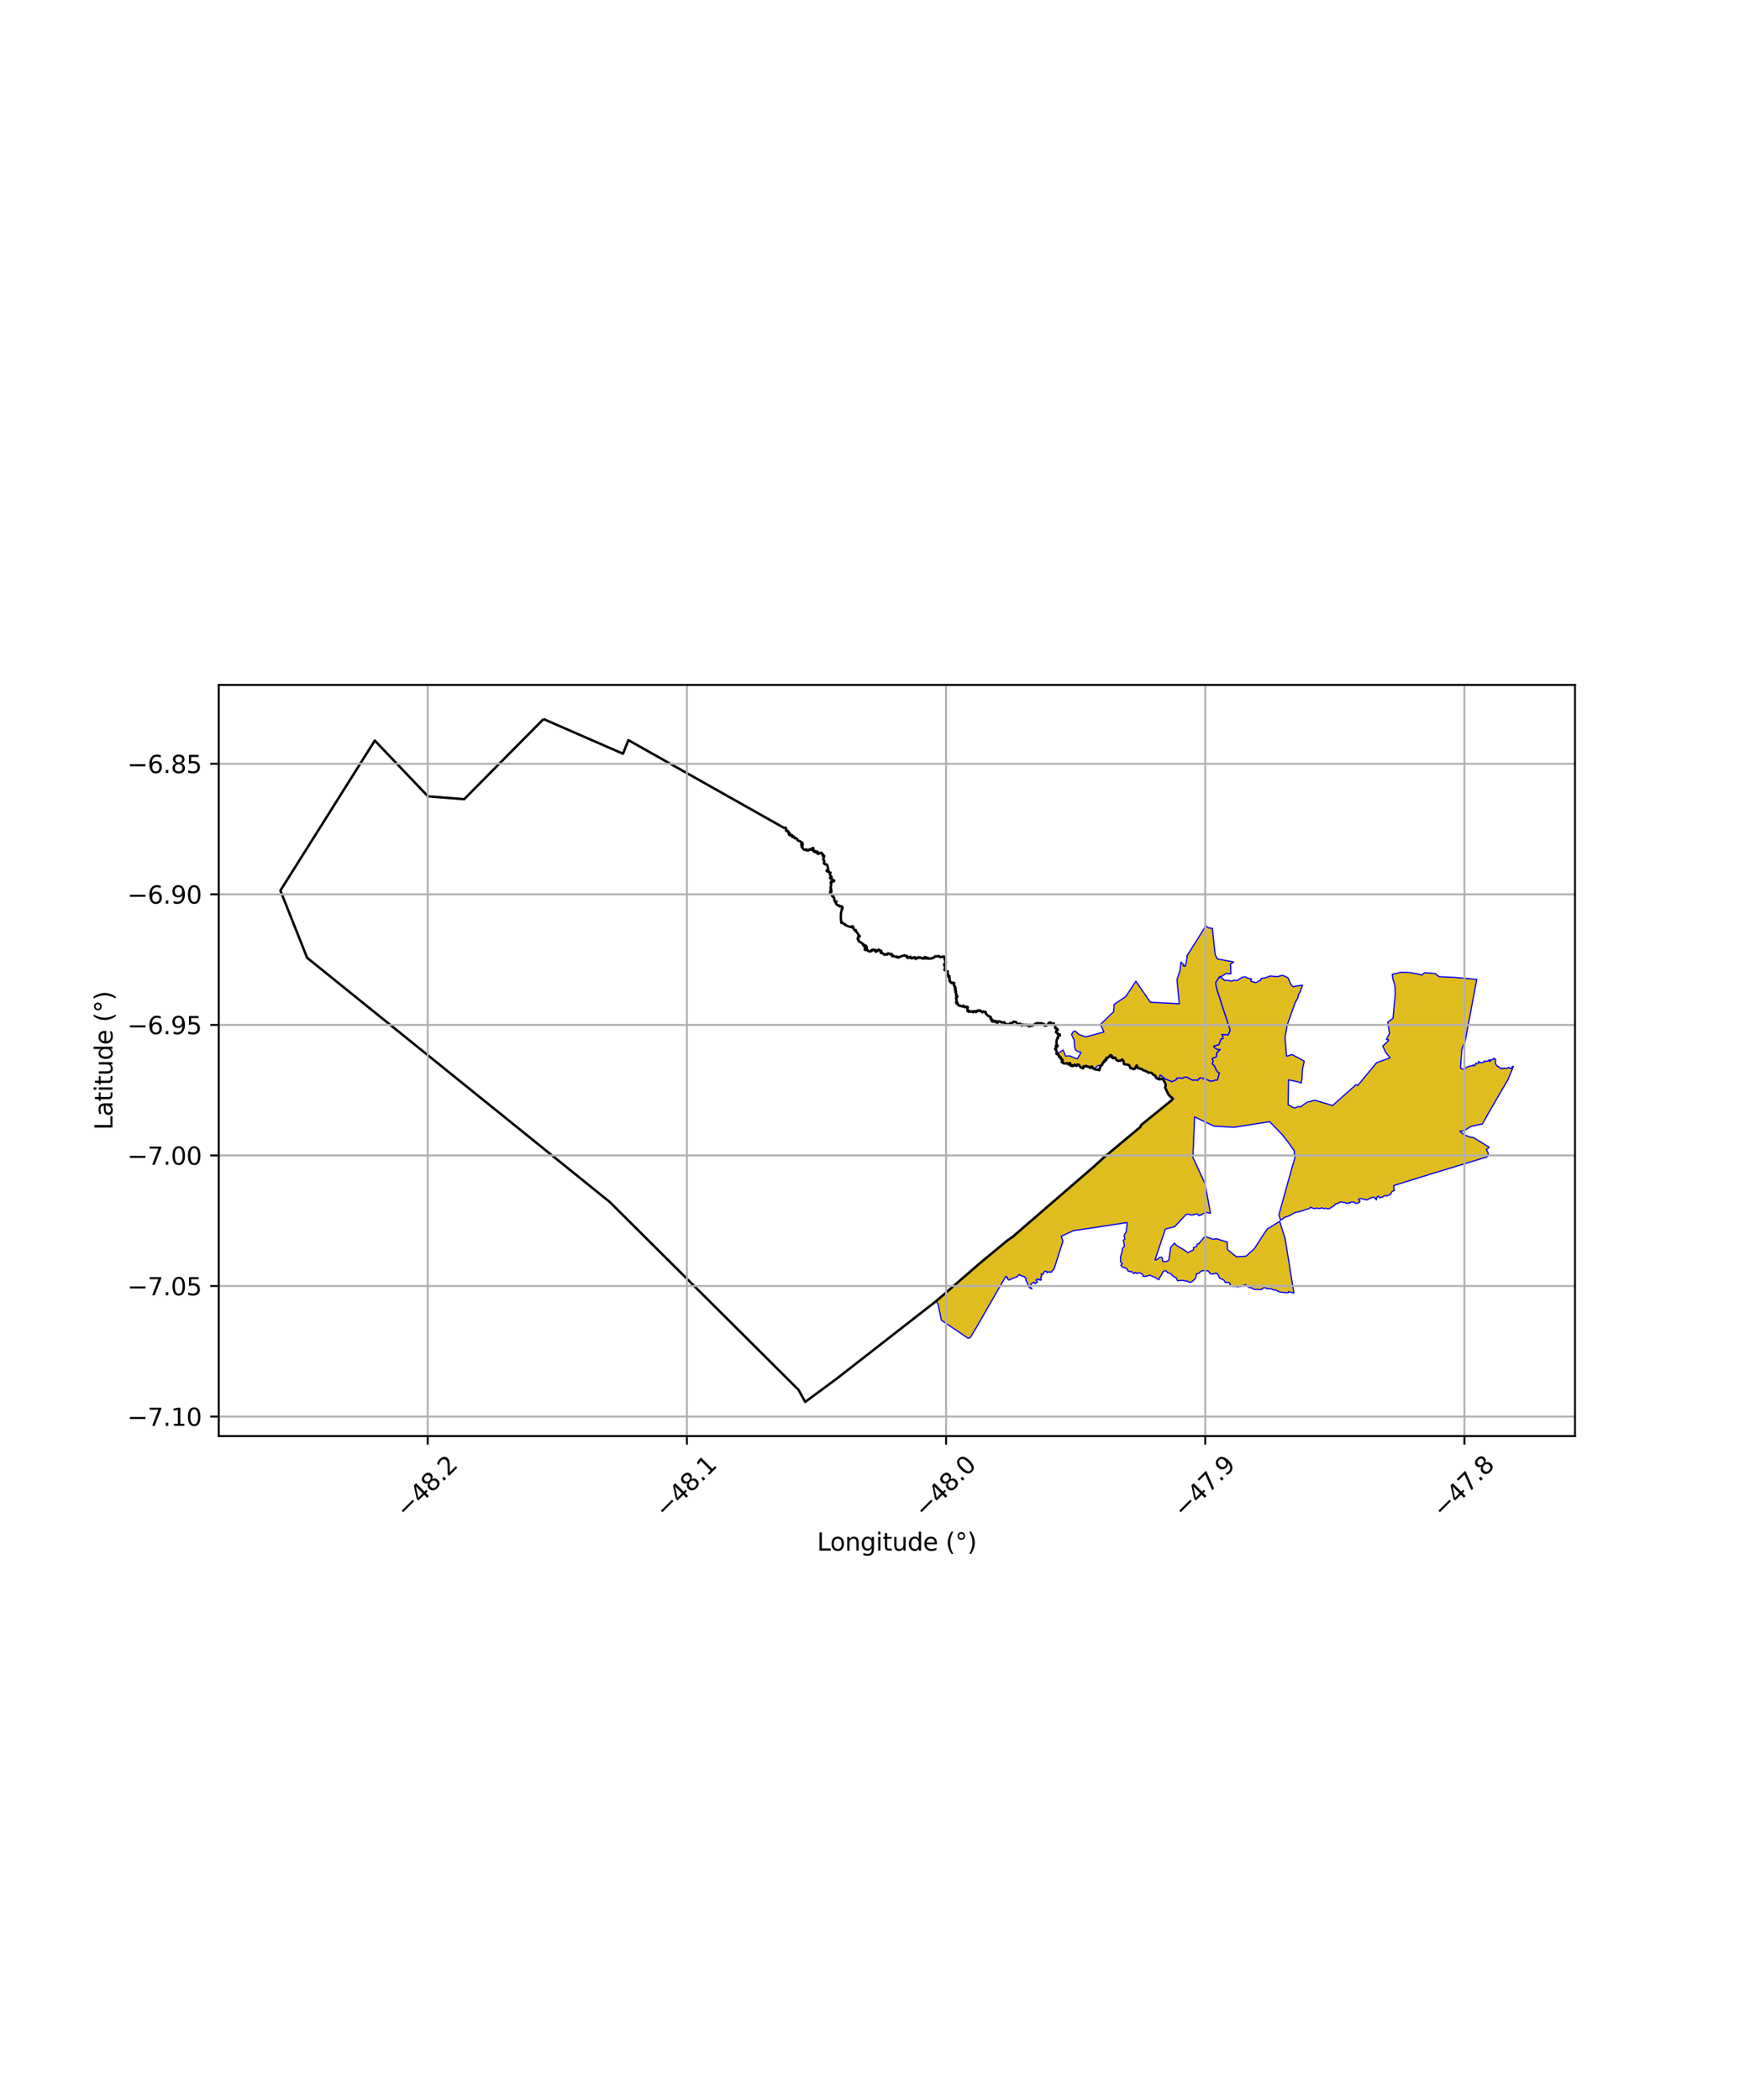 <?xml version="1.0" encoding="utf-8" standalone="no"?>
<!DOCTYPE svg PUBLIC "-//W3C//DTD SVG 1.1//EN"
  "http://www.w3.org/Graphics/SVG/1.1/DTD/svg11.dtd">
<svg xmlns:xlink="http://www.w3.org/1999/xlink" width="720pt" height="864pt" viewBox="0 0 720 864" xmlns="http://www.w3.org/2000/svg" version="1.1">
 <defs>
  <style type="text/css">*{stroke-linejoin: round; stroke-linecap: butt}</style>
 </defs>
 <g id="figure_1">
  <g id="patch_1">
   <path d="M 0 864 
L 720 864 
L 720 0 
L 0 0 
z
" style="fill: #ffffff"/>
  </g>
  <g id="axes_1">
   <g id="patch_2">
    <path d="M 90 590.848 
L 648 590.848 
L 648 281.792 
L 90 281.792 
z
" style="fill: #ffffff"/>
   </g>
   <g id="PatchCollection_1">
    <path d="M 468.049 438.512 
L 467.45 438.227 
L 467.125 439.053 
L 466.641 439.578 
L 465.23 439.362 
L 464.522 438.184 
L 463.573 437.8 
L 462.512 437.67 
L 462.449 436.573 
L 461.66 435.739 
L 460.999 436.218 
L 460.136 436.37 
L 459.364 435.929 
L 459.072 435.484 
L 458.75 435.324 
L 458.845 435.025 
L 457.854 435.199 
L 457.727 434.542 
L 457.242 434.075 
L 456.702 434.153 
L 456.358 434.551 
L 455.748 435.096 
L 454.934 435.397 
L 454.306 436.272 
L 453.938 436.82 
L 453.403 437.763 
L 453.05 438.319 
L 452.139 438.407 
L 451.55 438.427 
L 451.455 438.711 
L 451.334 438.828 
L 450.464 439.513 
L 450.058 439.277 
L 449.684 439.217 
L 449.384 438.801 
L 448.958 438.728 
L 448.705 439.181 
L 448.496 439.275 
L 448.228 439.065 
L 447.826 438.682 
L 447.146 438.726 
L 447.193 438.456 
L 446.319 438.471 
L 445.816 438.579 
L 445.721 438.831 
L 445.47 439.407 
L 444.979 439.137 
L 444.466 438.93 
L 444.382 438.467 
L 443.888 437.898 
L 443.428 437.988 
L 443.313 437.803 
L 442.784 438.031 
L 442.755 438.421 
L 442.331 438.071 
L 442.12 437.752 
L 441.844 438.242 
L 441.459 438.259 
L 441.289 438.411 
L 441.145 438.14 
L 440.709 438.439 
L 440.478 437.754 
L 440.24 437.256 
L 440.072 437.461 
L 440.012 437.176 
L 439.738 437.222 
L 439.691 437.862 
L 439.571 437.658 
L 438.955 437.414 
L 438.329 437.542 
L 437.744 437.44 
L 437.356 437.127 
L 436.938 436.841 
L 437.373 436.358 
L 437.127 435.728 
L 436.639 435.76 
L 436.617 435.338 
L 436.369 434.945 
L 435.859 434.689 
L 435.577 434.028 
L 435.36 433.631 
L 435.059 433.531 
L 437.421 431.996 
L 438.396 434.527 
L 439.979 434.387 
L 443.229 435.678 
L 444.785 433.02 
L 443.761 432.69 
L 442.999 432.343 
L 442.465 431.903 
L 442.167 430.802 
L 442.041 429.42 
L 441.952 427.902 
L 441.475 426.973 
L 440.875 425.626 
L 441.567 424.444 
L 442.193 424.149 
L 442.646 424.458 
L 443.891 425.61 
L 446.666 426.636 
L 454.195 424.58 
L 452.755 421.489 
L 457.546 416.864 
L 458.186 416.246 
L 458.355 414.107 
L 458.313 413.279 
L 463.147 410.043 
L 463.17 410.034 
L 467.332 403.721 
L 473.294 412.365 
L 485.19 412.982 
L 484.273 403.379 
L 484.27 403.017 
L 485.504 399.162 
L 485.867 395.824 
L 486.435 396.433 
L 487.099 396.935 
L 486.991 397.043 
L 486.858 397.437 
L 487.751 397.52 
L 487.74 397.398 
L 488.224 394.873 
L 488.475 393.622 
L 488.487 393.593 
L 488.244 393.453 
L 488.513 393.011 
L 493.876 384.494 
L 493.978 384.321 
L 496.096 380.932 
L 497.092 381.702 
L 498.811 381.994 
L 499.521 388.913 
L 499.988 392.872 
L 500.842 394.491 
L 501.155 394.565 
L 507.56 395.803 
L 507.202 396.004 
L 506.185 396.832 
L 506.343 397.84 
L 506.337 399.046 
L 506.455 400.642 
L 505.445 400.667 
L 504.538 400.458 
L 503.779 400.968 
L 502.698 401.657 
L 501.837 401.838 
L 500.176 404.274 
L 500.257 405.229 
L 500.961 407.962 
L 506.155 423.849 
L 505.307 425.857 
L 502.683 425.603 
L 503.087 426.37 
L 503.27 427.222 
L 502.421 427.482 
L 501.875 428.856 
L 501.462 429.875 
L 500.609 430.059 
L 499.297 430.519 
L 500.202 431.438 
L 501.26 431.877 
L 502.072 431.802 
L 500.666 433.154 
L 500.487 434.847 
L 498.677 435.511 
L 499.18 436.529 
L 498.767 437.683 
L 499.822 438.767 
L 500.29 440.011 
L 501.054 441.13 
L 501.724 441.37 
L 500.905 444.397 
L 500.034 444.39 
L 499.261 444.686 
L 498.289 444.889 
L 497.627 444.711 
L 496.474 444.177 
L 495.147 443.86 
L 494.483 443.512 
L 493.576 443.534 
L 492.754 444.519 
L 491.844 444.355 
L 490.736 444.443 
L 489.541 443.924 
L 488.425 443.223 
L 487.327 443.165 
L 486.502 443.671 
L 485.298 443.547 
L 483.985 443.692 
L 484.183 443.886 
L 483.826 444.346 
L 482.916 444.686 
L 482.019 445.187 
L 481.873 444.891 
L 481.173 444.677 
L 480.474 444.341 
L 479.724 444.09 
L 478.653 443.414 
L 478.186 442.926 
L 477.378 442.364 
L 477.208 442.364 
L 477.124 442.837 
L 476.827 443.818 
L 475.944 443.531 
L 475.5 442.639 
L 474.288 441.92 
L 473.772 441.313 
L 473.052 441.187 
L 472.321 441.067 
L 471.37 440.613 
L 470.333 440.215 
L 469.681 439.776 
L 469.287 439.804 
L 468.985 439.41 
L 468.13 439.328 
L 468.049 438.512 
" clip-path="url(#p8adef7a6a4)" style="fill: #e0bd1f; stroke: #0000ff; stroke-width: 0.5"/>
    <path d="M 476.827 443.818 
L 477.124 442.837 
L 477.208 442.364 
L 477.378 442.364 
L 478.186 442.926 
L 478.653 443.414 
L 479.724 444.09 
L 480.474 444.341 
L 481.173 444.677 
L 481.873 444.891 
L 482.019 445.187 
L 482.916 444.686 
L 483.826 444.346 
L 484.183 443.886 
L 483.985 443.692 
L 485.298 443.547 
L 486.502 443.671 
L 487.327 443.165 
L 488.425 443.223 
L 489.541 443.924 
L 490.736 444.443 
L 491.844 444.355 
L 492.754 444.519 
L 493.576 443.534 
L 494.483 443.512 
L 495.147 443.86 
L 496.474 444.177 
L 497.627 444.711 
L 498.289 444.889 
L 499.261 444.686 
L 500.034 444.39 
L 500.905 444.397 
L 501.724 441.37 
L 501.054 441.13 
L 500.29 440.011 
L 499.822 438.767 
L 498.767 437.683 
L 499.18 436.529 
L 498.677 435.511 
L 500.487 434.847 
L 500.666 433.154 
L 502.072 431.802 
L 501.26 431.877 
L 500.202 431.438 
L 499.297 430.519 
L 500.609 430.059 
L 501.462 429.875 
L 501.875 428.856 
L 502.421 427.482 
L 503.27 427.222 
L 503.087 426.37 
L 502.683 425.603 
L 505.307 425.857 
L 506.155 423.849 
L 500.961 407.962 
L 500.257 405.229 
L 500.176 404.274 
L 501.837 401.838 
L 502.83 402.542 
L 503.455 402.907 
L 503.717 403.331 
L 505.451 403.362 
L 506.714 403.718 
L 507.611 403.249 
L 509.048 403.412 
L 510.551 402.408 
L 511.288 402.011 
L 512.393 401.897 
L 513.765 402.607 
L 514.88 402.716 
L 514.592 403.543 
L 514.962 403.86 
L 516.809 404.28 
L 518.672 403.229 
L 518.941 402.541 
L 520.516 402.341 
L 522.606 401.544 
L 525.479 401.845 
L 527.539 401.258 
L 528.639 401.647 
L 530.025 402.444 
L 531.076 405.008 
L 532.076 406.013 
L 532.788 405.806 
L 535.885 405.32 
L 534.884 408.197 
L 534.256 409.175 
L 533.883 410.795 
L 532.975 412.249 
L 529.639 421.578 
L 528.698 426.868 
L 529.316 434.524 
L 529.892 434.447 
L 531.47 433.839 
L 535.036 435.686 
L 536.578 436.62 
L 535.873 439.959 
L 535.664 443.818 
L 535.33 445.591 
L 533.985 445.091 
L 530.89 444.436 
L 530.13 444.266 
L 529.98 454.61 
L 530.728 454.893 
L 530.876 454.947 
L 531.595 455.475 
L 532.678 455.879 
L 533.692 455.462 
L 534.312 455.276 
L 535.239 455.35 
L 536.01 454.677 
L 537.912 453.422 
L 538.658 453.289 
L 539.724 452.999 
L 540.97 452.665 
L 548.137 454.808 
L 548.159 454.917 
L 557.895 446.293 
L 558.627 446.598 
L 558.677 446.539 
L 566.356 437.255 
L 571.928 435.181 
L 570.147 433.038 
L 568.913 430.389 
L 570.993 428.44 
L 571.314 427.798 
L 570.392 427.687 
L 571.688 425.206 
L 570.957 420.543 
L 573.124 418.97 
L 574.053 408.689 
L 573.883 405.426 
L 573.055 402.703 
L 572.835 400.879 
L 576.486 400.01 
L 579.728 400.108 
L 583.24 400.697 
L 584.925 401.186 
L 586.157 400.181 
L 590.534 400.559 
L 592.001 401.825 
L 598.452 402.144 
L 607.59 402.94 
L 602.755 428.637 
L 601.689 430.964 
L 601.431 431.962 
L 600.884 439.015 
L 600.862 439.337 
L 601.255 439.502 
L 601.419 439.782 
L 601.861 439.925 
L 602.331 439.84 
L 602.615 439.573 
L 602.987 439.366 
L 603.385 439.234 
L 603.652 438.966 
L 604.032 438.864 
L 604.351 438.758 
L 604.736 438.652 
L 605.126 438.514 
L 605.474 438.538 
L 605.923 438.526 
L 606.099 438.089 
L 606.453 438.445 
L 606.804 438.448 
L 606.955 438.089 
L 607.065 437.675 
L 607.254 437.356 
L 607.482 437.617 
L 607.871 437.675 
L 608.213 437.459 
L 608.22 437.056 
L 608.191 436.771 
L 608.579 436.845 
L 608.734 437.125 
L 609.062 437.161 
L 609.419 437.23 
L 609.746 437.198 
L 610.118 437.212 
L 610.438 436.915 
L 610.642 436.54 
L 610.963 436.514 
L 611.192 436.733 
L 611.519 436.651 
L 611.884 436.621 
L 612.155 436.482 
L 612.711 436.074 
L 613.052 436.018 
L 612.756 436.254 
L 612.759 436.67 
L 613.028 436.732 
L 613.289 436.483 
L 613.372 436.148 
L 613.704 436.003 
L 613.957 435.883 
L 614.318 435.806 
L 614.562 435.482 
L 614.789 435.364 
L 614.866 435.499 
L 614.907 435.756 
L 615.128 435.707 
L 615.383 436.222 
L 615.349 436.591 
L 615.261 437.019 
L 615.25 437.292 
L 615.292 437.562 
L 615.381 437.766 
L 615.58 438.064 
L 615.685 438.291 
L 615.87 438.529 
L 616.151 438.622 
L 616.229 438.84 
L 616.596 438.927 
L 616.883 439.037 
L 617.197 439.293 
L 617.37 439.59 
L 617.566 439.75 
L 617.864 439.636 
L 618.202 439.455 
L 618.51 439.68 
L 618.742 439.638 
L 618.893 439.456 
L 619.17 439.525 
L 619.477 439.562 
L 619.78 439.547 
L 620.155 439.511 
L 620.429 439.298 
L 620.746 439.138 
L 621.052 439.399 
L 621.302 439.532 
L 621.583 439.527 
L 622.008 439.442 
L 622.239 439.193 
L 622.056 438.941 
L 622.389 438.755 
L 622.636 438.751 
L 620.462 444.119 
L 612.418 457.929 
L 611.243 460.021 
L 609.885 462.442 
L 605.18 463.427 
L 602.457 465.176 
L 600.613 465.413 
L 602.076 466.711 
L 604.609 467.771 
L 606.345 468.097 
L 612.685 472.011 
L 611.538 473.011 
L 612.306 474.468 
L 611.946 475.938 
L 598.917 479.908 
L 587.964 483.243 
L 573.613 487.714 
L 573.437 487.766 
L 573.517 488.718 
L 573.487 489.492 
L 573.681 489.767 
L 572.661 490.237 
L 572.116 491.398 
L 571.083 491.828 
L 570.264 492.1 
L 569.587 491.913 
L 568.754 492.577 
L 567.491 492.716 
L 567.17 492.066 
L 566.862 492.245 
L 566.318 492.794 
L 566.28 493.7 
L 566.06 493.361 
L 565.37 492.569 
L 564.336 492.711 
L 563.428 493.171 
L 563.329 493.212 
L 562.263 493.714 
L 561.106 493.375 
L 559.787 493.098 
L 558.925 493.431 
L 559.552 494.261 
L 558.935 494.913 
L 557.88 495.155 
L 557.087 494.618 
L 556.004 494.481 
L 555.282 495.027 
L 555.077 494.745 
L 554.28 495.225 
L 553.561 494.804 
L 552.177 494.615 
L 551.367 494.536 
L 550.436 495.102 
L 549.42 495.395 
L 548.699 496.237 
L 547.89 496.641 
L 547.024 497.211 
L 546.359 497.363 
L 545.445 497.116 
L 544.561 497.272 
L 543.969 496.891 
L 542.921 497.272 
L 541.698 497.054 
L 540.896 497.26 
L 540.32 497.2 
L 539.763 496.843 
L 539.069 496.763 
L 538.699 497.236 
L 537.864 497.535 
L 537.547 497.505 
L 536.993 497.712 
L 536.194 498.039 
L 535.087 498.363 
L 534.157 498.636 
L 533.13 498.741 
L 532.424 499.094 
L 531.484 499.606 
L 530.897 499.978 
L 529.633 500.513 
L 528.536 500.857 
L 527.59 501.606 
L 526.894 502.033 
L 526.288 500.284 
L 526.278 499.506 
L 526.432 498.888 
L 530.431 484.46 
L 533.08 475.117 
L 532.477 475.281 
L 532.55 473.55 
L 529.911 469.843 
L 527.553 466.823 
L 522.392 461.487 
L 507.702 463.788 
L 499.504 463.334 
L 491.489 459.528 
L 490.81 476.048 
L 490.825 476.227 
L 495.808 487.072 
L 498.021 499.155 
L 497.213 499.014 
L 496.379 498.883 
L 495.441 499.19 
L 494.852 499.402 
L 494.35 499.838 
L 493.9 499.893 
L 493.201 500.149 
L 492.826 499.55 
L 492.066 499.446 
L 491.556 499.62 
L 490.448 499.883 
L 490.032 499.895 
L 488.856 499.511 
L 487.971 499.686 
L 483.275 504.71 
L 479.475 505.662 
L 475.211 518.355 
L 475.569 518.436 
L 476.233 518.086 
L 476.842 517.489 
L 477.221 517.314 
L 477.886 517.263 
L 478.24 517.588 
L 478.327 518.752 
L 478.875 519.147 
L 480.284 518.832 
L 480.9 518.441 
L 481.66 513.153 
L 483.169 511.451 
L 483.933 512.33 
L 486.474 513.846 
L 487.741 514.621 
L 488.648 515.388 
L 491.085 514.24 
L 490.968 513.36 
L 492.338 512.798 
L 492.529 511.853 
L 493.359 511.645 
L 493.382 511.439 
L 495.762 508.708 
L 495.807 508.719 
L 499.074 509.889 
L 500.485 509.643 
L 503.104 510.471 
L 504.947 511.042 
L 505.015 514.126 
L 507.071 515.776 
L 508.676 517.053 
L 511.362 516.917 
L 512.674 516.812 
L 516.116 513.712 
L 520.453 506.963 
L 521.472 505.599 
L 526.498 502.514 
L 528.735 509.613 
L 532.347 532.029 
L 530.136 531.431 
L 530.01 531.815 
L 529.852 531.846 
L 528.884 531.876 
L 527.855 531.715 
L 526.731 531.638 
L 525.84 531.249 
L 524.925 530.744 
L 524.024 530.686 
L 522.979 530.251 
L 522.174 530.222 
L 520.911 530.134 
L 520.773 529.732 
L 519.748 529.899 
L 519.171 530.457 
L 518.274 530.594 
L 517.178 530.463 
L 516.104 530.56 
L 514.886 529.86 
L 513.746 529.705 
L 512.96 528.878 
L 512.341 528.514 
L 511.089 529.122 
L 510.018 529.351 
L 509.092 529.485 
L 508.122 529.174 
L 507.475 529.307 
L 506.99 529.011 
L 506.239 528.893 
L 505.867 527.75 
L 505.03 527.626 
L 504.151 527.669 
L 503.567 526.675 
L 502.843 526.345 
L 502.153 526.073 
L 501.655 525.677 
L 501.371 525.046 
L 501.155 524.394 
L 500.477 523.802 
L 499.567 524.026 
L 498.642 524.192 
L 497.797 523.916 
L 497.229 522.944 
L 496.059 522.758 
L 494.823 522.782 
L 494.022 523.083 
L 493.222 523.866 
L 492.255 524.027 
L 492.15 524.903 
L 492.01 525.659 
L 491.072 526.731 
L 490.254 527.42 
L 489.46 527.589 
L 488.529 527.101 
L 487.189 526.909 
L 486.512 526.752 
L 485.733 526.824 
L 484.473 526.909 
L 484.116 526.255 
L 483.899 525.693 
L 482.806 525.155 
L 482.232 524.614 
L 481.439 523.914 
L 480.298 523.584 
L 479.911 522.956 
L 479.359 522.758 
L 478.521 523.248 
L 477.913 524.494 
L 477.146 525.532 
L 476.827 526.467 
L 476.173 526.209 
L 475.44 525.646 
L 474.294 525.183 
L 473.124 524.657 
L 471.891 524.996 
L 470.924 525.203 
L 470.222 525.033 
L 470.097 524.265 
L 469.122 523.715 
L 468.349 523.647 
L 467.667 523.969 
L 467.079 523.476 
L 466.622 523.964 
L 466.072 523.642 
L 465.477 523.081 
L 464.81 523.209 
L 464.166 522.958 
L 463.831 522.481 
L 463.82 522.124 
L 462.677 521.53 
L 461.726 521.302 
L 461.152 520.549 
L 461.794 519.917 
L 461.133 519.372 
L 461.062 518.57 
L 461.017 517.265 
L 461.359 515.879 
L 461.743 514.65 
L 461.781 513.559 
L 462.624 512.823 
L 462.453 511.512 
L 462.167 510.228 
L 462.84 509.793 
L 462.488 508.537 
L 462.786 507.695 
L 463.357 506.872 
L 463.409 505.969 
L 463.559 504.923 
L 463.693 503.906 
L 463.698 502.984 
L 454.998 504.342 
L 441.528 506.366 
L 436.591 508.657 
L 437.325 510.688 
L 433.708 521.925 
L 433.585 522.053 
L 433.525 522.398 
L 433.2 522.61 
L 432.889 522.832 
L 432.784 523.144 
L 432.508 523.494 
L 432.12 523.227 
L 431.792 523.508 
L 431.431 523.335 
L 431.03 523.342 
L 430.722 523.656 
L 430.61 523.241 
L 430.247 522.954 
L 429.898 523.066 
L 429.526 523.333 
L 429.362 523.594 
L 429.327 524.001 
L 429.044 524.337 
L 428.765 524.314 
L 428.398 524.088 
L 428.423 524.497 
L 428.473 524.811 
L 428.555 525.208 
L 428.245 525.474 
L 428.153 525.769 
L 428.364 526.033 
L 428.459 526.512 
L 428.078 526.719 
L 427.946 526.603 
L 427.661 526.378 
L 427.323 526.637 
L 427.147 526.214 
L 426.727 526.404 
L 426.293 526.496 
L 426.3 526.793 
L 426.588 527.096 
L 426.784 527.531 
L 426.472 527.817 
L 426.081 527.857 
L 425.821 528.17 
L 425.609 527.732 
L 425.249 527.572 
L 424.943 527.84 
L 424.558 528.006 
L 424.233 528.258 
L 424.045 528.612 
L 424.158 528.919 
L 424.09 529.398 
L 423.816 529.766 
L 424.031 529.956 
L 424.334 529.962 
L 424.575 530.304 
L 424.306 530.102 
L 423.953 530.047 
L 423.73 529.785 
L 423.345 529.617 
L 423.507 529.153 
L 423.177 528.873 
L 422.935 528.654 
L 422.779 528.279 
L 422.707 527.896 
L 422.52 527.5 
L 422.304 527.107 
L 422.036 526.775 
L 422.052 526.319 
L 422.196 525.928 
L 421.795 525.713 
L 421.469 525.287 
L 421.09 525.135 
L 420.571 525.054 
L 420.249 524.84 
L 419.813 524.79 
L 419.536 524.461 
L 419.131 524.501 
L 419.139 524.551 
L 419.101 524.567 
L 419.024 524.681 
L 418.667 524.916 
L 418.429 525.367 
L 418.133 525.437 
L 417.681 525.546 
L 417.105 525.781 
L 416.717 525.846 
L 416.062 526.251 
L 415.541 526.479 
L 415.337 526.609 
L 415.106 526.658 
L 414.642 526.318 
L 414.645 526.18 
L 414.35 526.028 
L 414.364 525.714 
L 414.492 525.607 
L 414.208 525.477 
L 414.016 525.162 
L 413.712 525.257 
L 413.694 525.321 
L 401.476 546.545 
L 401.435 546.589 
L 399.26 550.259 
L 398.331 550.628 
L 389.691 544.776 
L 387.291 543.164 
L 385.978 536.645 
L 385.102 535.363 
L 403.568 519.37 
L 403.63 519.248 
L 405.005 518.061 
L 414.217 510.562 
L 416.573 508.915 
L 428.174 498.787 
L 429.335 497.79 
L 430.419 496.861 
L 443.016 486.042 
L 446.985 482.606 
L 450.355 479.703 
L 453.82 476.5 
L 458.55 472.498 
L 469.264 463.593 
L 469.408 462.95 
L 481.8 452.869 
L 482.255 452.723 
L 482.972 452.031 
L 481.896 451.153 
L 481.074 450.451 
L 480.266 449.243 
L 479.432 447.595 
L 479.725 446.418 
L 479.754 446.341 
L 479.401 445.746 
L 479.132 444.925 
L 478.345 443.823 
L 477.647 443.84 
L 477.043 443.871 
L 476.827 443.818 
" clip-path="url(#p8adef7a6a4)" style="fill: #e0bd1f; stroke: #0000ff; stroke-width: 0.5"/>
   </g>
   <g id="PatchCollection_2">
    <path d="M 223.619 295.84 
L 256.324 310.108 
L 258.541 304.52 
L 322.656 340.668 
L 322.907 340.668 
L 323.106 340.485 
L 323.279 340.582 
L 323.428 340.863 
L 323.489 341.293 
L 323.366 341.726 
L 324.189 341.919 
L 324.111 342.265 
L 324.235 342.433 
L 324.68 342.509 
L 324.544 343.166 
L 324.713 343.299 
L 324.878 343.172 
L 324.923 342.954 
L 325.104 343.101 
L 324.673 343.419 
L 324.84 343.598 
L 325.883 343.624 
L 325.884 344.288 
L 326.144 344.394 
L 326.396 344.039 
L 327.015 344.93 
L 327.338 344.692 
L 327.963 345.212 
L 328.069 345.569 
L 328.286 345.819 
L 328.862 345.997 
L 329.402 346.272 
L 329.577 346.645 
L 330.131 346.719 
L 329.846 347.169 
L 330.297 347.481 
L 329.772 347.385 
L 329.665 347.503 
L 329.755 347.83 
L 330.118 347.947 
L 330.101 348.17 
L 329.835 348.283 
L 329.885 348.564 
L 330.092 348.74 
L 330.473 349.279 
L 330.882 349.598 
L 331.301 349.691 
L 331.832 349.45 
L 331.979 349.921 
L 332.747 349.879 
L 332.885 349.574 
L 333.122 349.372 
L 333.421 349.44 
L 333.95 349.704 
L 334.179 349.41 
L 334.19 348.965 
L 334.598 348.887 
L 334.686 350.029 
L 334.874 350.406 
L 335.391 350.135 
L 335.453 350.637 
L 335.741 350.679 
L 336.143 350.279 
L 336.17 350.617 
L 336.672 350.719 
L 336.404 351.052 
L 336.421 351.313 
L 336.901 351.271 
L 337.282 351.053 
L 337.741 351.003 
L 337.949 350.795 
L 338.138 351.194 
L 338.569 351.494 
L 338.445 352.077 
L 338.708 352.187 
L 339.112 352.117 
L 338.895 353.019 
L 338.718 353.235 
L 338.773 353.792 
L 339.013 353.946 
L 339.181 354.545 
L 338.958 354.898 
L 339.149 355.176 
L 339.033 355.31 
L 339.523 355.623 
L 340.067 355.604 
L 340.351 355.96 
L 340.8 357.828 
L 340.08 358.14 
L 340.092 358.338 
L 340.523 358.654 
L 340.947 358.5 
L 341.085 358.607 
L 341.379 358.983 
L 341.703 359.027 
L 341.334 359.42 
L 341.514 360.002 
L 342.19 360.867 
L 341.524 361.018 
L 341.515 361.368 
L 342.563 361.907 
L 342.961 362.314 
L 343.157 362.201 
L 343.207 362.459 
L 342.388 362.866 
L 341.902 362.75 
L 341.81 363.288 
L 341.982 363.642 
L 341.759 365.344 
L 341.918 365.673 
L 341.805 365.839 
L 342.005 366.116 
L 342.017 366.358 
L 341.757 366.402 
L 341.584 366.654 
L 341.71 366.807 
L 342.096 366.847 
L 341.954 367.041 
L 341.508 367.327 
L 341.525 367.645 
L 342.367 368.366 
L 342.429 368.762 
L 342.867 368.687 
L 342.881 369.128 
L 343.138 369.353 
L 343.276 369.856 
L 343.245 370.327 
L 343.537 370.945 
L 343.724 370.979 
L 344.185 370.893 
L 343.884 371.283 
L 343.918 371.739 
L 344.614 372.433 
L 344.954 372.414 
L 345.151 372.715 
L 345.46 372.671 
L 345.673 372.984 
L 346.175 372.825 
L 346.615 373.262 
L 346.612 373.755 
L 346.272 374.05 
L 346.451 374.273 
L 346.249 374.627 
L 345.981 375.758 
L 345.962 377.48 
L 345.993 378.761 
L 346.287 379.144 
L 346.061 379.429 
L 346.169 379.647 
L 346.725 379.795 
L 347.261 380.134 
L 347.646 380.218 
L 347.645 380.537 
L 348.27 380.791 
L 349.091 381.135 
L 350.043 381.399 
L 350.681 381.068 
L 350.985 381.231 
L 350.796 381.365 
L 350.817 381.744 
L 351.199 381.911 
L 351.629 382.802 
L 352.099 382.67 
L 352.175 383.187 
L 352.896 384.066 
L 353.266 384.623 
L 353.149 384.999 
L 353.549 384.986 
L 353.728 385.195 
L 353.21 385.555 
L 352.849 386.017 
L 352.991 386.604 
L 353.289 386.643 
L 353.231 387.041 
L 353.618 387.515 
L 354.157 387.675 
L 354.326 387.912 
L 354.616 388.075 
L 355.007 388.497 
L 355.207 388.408 
L 355.19 388.996 
L 355.484 389.217 
L 356.07 388.945 
L 356.635 389.68 
L 356.158 390.053 
L 355.841 390.071 
L 355.767 390.641 
L 355.998 390.867 
L 356.124 390.47 
L 356.635 390.356 
L 356.772 390.558 
L 356.859 391.06 
L 357.5 391.397 
L 358.265 391.445 
L 358.399 390.991 
L 358.643 391.215 
L 358.819 391.083 
L 359.039 390.735 
L 359.617 390.845 
L 359.898 390.763 
L 360.19 391 
L 360.024 391.355 
L 360.421 391.631 
L 360.639 391.492 
L 360.449 391.186 
L 360.585 391.032 
L 360.949 391.284 
L 361.157 391.087 
L 361.16 390.891 
L 361.513 390.736 
L 361.94 390.91 
L 362.123 391.178 
L 362.601 391.215 
L 362.434 391.427 
L 362.221 391.479 
L 362.306 391.799 
L 362.485 391.527 
L 362.462 392.112 
L 362.727 391.831 
L 362.982 392.151 
L 363.27 392.261 
L 363.59 392.638 
L 364.059 392.863 
L 364.215 392.614 
L 364.749 392.649 
L 364.919 392.776 
L 365.261 392.282 
L 365.6 392.229 
L 366.061 392.617 
L 366.869 392.472 
L 366.945 392.898 
L 367.218 392.934 
L 366.95 393.294 
L 367.321 393.459 
L 367.687 393.387 
L 368.385 393.54 
L 368.68 393.787 
L 369.176 393.526 
L 369.499 393.975 
L 369.918 393.872 
L 370.357 393.584 
L 371.549 393.214 
L 372.119 393.03 
L 372.573 393.321 
L 373.167 393.295 
L 372.991 393.623 
L 373.527 394.202 
L 373.73 393.875 
L 374.612 393.698 
L 374.416 393.963 
L 374.804 394.252 
L 375.137 394.082 
L 375.386 394.234 
L 375.66 394.198 
L 375.939 393.85 
L 376.58 393.913 
L 376.473 394.21 
L 376.759 394.544 
L 377.057 394.073 
L 377.339 394.275 
L 377.997 393.786 
L 378.004 394.013 
L 378.248 394.099 
L 378.73 393.975 
L 379.727 394.457 
L 379.918 394.387 
L 379.893 394.085 
L 380.544 394.272 
L 380.31 393.934 
L 380.536 393.774 
L 380.816 393.799 
L 381.054 394.337 
L 381.708 394.029 
L 381.839 394.417 
L 383.441 394.312 
L 383.924 393.973 
L 384.433 393.888 
L 384.737 393.427 
L 385.389 393.5 
L 386.175 393.316 
L 386.347 393.561 
L 386.487 393.539 
L 386.747 393.774 
L 387.797 393.685 
L 388.305 393.5 
L 388.371 393.796 
L 388.623 393.775 
L 388.783 393.938 
L 388.618 394.59 
L 388.803 394.925 
L 388.905 395.458 
L 389.106 395.375 
L 389.267 395.959 
L 388.434 396.691 
L 388.675 396.864 
L 388.515 397.273 
L 388.915 397.586 
L 388.751 397.787 
L 389.059 398.005 
L 388.56 398.956 
L 388.71 399.14 
L 388.943 398.981 
L 389.29 399.571 
L 389.52 399.525 
L 389.945 399.697 
L 389.804 399.868 
L 389.852 400.185 
L 389.707 400.446 
L 390.068 400.756 
L 389.641 401.05 
L 389.704 401.355 
L 390.051 401.384 
L 390.648 401.654 
L 390.238 401.897 
L 390.685 402.128 
L 390.512 402.465 
L 390.735 402.653 
L 390.626 402.882 
L 390.703 403.085 
L 390.654 403.571 
L 390.937 403.597 
L 390.886 403.928 
L 391.096 404.024 
L 391.484 404.467 
L 392.152 404.29 
L 392.639 404.546 
L 392.378 405.226 
L 392.992 405.961 
L 392.753 406.151 
L 392.842 406.435 
L 393.126 406.462 
L 393.147 406.798 
L 392.888 407.217 
L 393.223 407.413 
L 393.072 407.723 
L 393.377 408.035 
L 393.118 408.325 
L 393.602 409.177 
L 393.357 409.359 
L 393.463 409.803 
L 393.95 410.017 
L 393.624 410.207 
L 393.342 410.617 
L 393.555 410.845 
L 393.452 411.214 
L 393.548 411.741 
L 393.512 412.207 
L 393.37 412.477 
L 393.888 412.44 
L 393.618 412.944 
L 393.936 412.989 
L 394.288 413.247 
L 394.375 413.725 
L 394.782 413.698 
L 395.225 413.922 
L 395.553 413.931 
L 396.003 414.143 
L 396.336 413.719 
L 396.915 414.396 
L 397.375 414.181 
L 397.822 414.232 
L 398.228 414.434 
L 397.839 414.737 
L 398.071 415.095 
L 398.12 415.513 
L 397.936 415.861 
L 398.258 416.025 
L 398.473 416.29 
L 398.708 415.938 
L 398.937 415.949 
L 399.348 416.255 
L 400.239 416.083 
L 400.32 416.448 
L 400.543 416.401 
L 400.629 416.031 
L 401.309 416.091 
L 401.524 416.416 
L 401.838 416.222 
L 401.717 415.945 
L 402.625 415.653 
L 402.814 415.991 
L 402.987 415.79 
L 403.308 415.661 
L 403.537 416.071 
L 403.934 416.191 
L 404.195 416.5 
L 404.479 416.134 
L 404.912 416.294 
L 405.292 416.3 
L 405.636 416.493 
L 405.554 417.032 
L 406.736 418.079 
L 407.572 418.343 
L 407.539 419.084 
L 408.227 419.445 
L 407.84 419.741 
L 408.154 419.9 
L 408.168 420.258 
L 408.588 420.356 
L 408.718 419.984 
L 409.714 420.096 
L 409.546 420.585 
L 409.967 420.482 
L 410.472 420.845 
L 410.361 420.274 
L 411.143 420.255 
L 411.744 420.409 
L 412.38 420.741 
L 413.236 420.55 
L 413.529 421.194 
L 414.079 421.46 
L 414.458 421.363 
L 415.201 421.474 
L 415.659 420.929 
L 416.183 420.998 
L 416.673 420.746 
L 416.976 420.331 
L 418.034 420.49 
L 418.607 421.289 
L 418.816 421.588 
L 419.057 421.336 
L 419.335 421.376 
L 419.533 421.12 
L 419.937 421.377 
L 419.988 421.638 
L 420.371 421.959 
L 420.747 421.509 
L 420.985 421.692 
L 422.638 421.683 
L 422.977 422.124 
L 423.41 421.725 
L 423.397 422.098 
L 423.637 422.288 
L 423.844 422.141 
L 423.776 421.731 
L 424.055 421.753 
L 424.169 422.05 
L 424.666 422.011 
L 425.459 421.533 
L 426.297 421.324 
L 426.239 420.999 
L 426.383 421.068 
L 426.535 421.48 
L 426.928 421.27 
L 427.172 420.873 
L 427.14 421.356 
L 427.47 421.248 
L 427.842 421.349 
L 427.988 421.018 
L 428.35 421.004 
L 428.561 421.409 
L 428.77 421.501 
L 428.853 421.363 
L 428.801 421.031 
L 429.278 421.295 
L 429.715 421.417 
L 429.905 422.073 
L 430.337 422 
L 430.93 421.592 
L 431.463 421.296 
L 431.411 420.932 
L 431.68 420.766 
L 432.168 420.673 
L 432.645 421.087 
L 433.079 421.118 
L 433.561 421.015 
L 433.674 421.485 
L 434.251 422.348 
L 434.076 422.777 
L 434.456 423.213 
L 434.888 423.222 
L 435.204 423.617 
L 434.638 424.192 
L 434.438 424.624 
L 434.645 424.866 
L 435.096 424.99 
L 435.193 425.503 
L 435.523 425.712 
L 436.023 425.573 
L 436.067 426.073 
L 435.857 426.053 
L 435.402 426.399 
L 435.121 426.758 
L 435.281 427.168 
L 435.06 427.25 
L 434.789 427.726 
L 434.631 428.784 
L 434.725 429.152 
L 434.622 429.666 
L 434.903 429.856 
L 435.173 430.415 
L 434.806 430.373 
L 434.325 430.437 
L 434.595 430.833 
L 434.571 431.309 
L 434.102 431.505 
L 434.483 431.777 
L 434.347 431.998 
L 434.655 432.266 
L 434.86 433.156 
L 434.607 433.359 
L 434.932 433.551 
L 434.703 433.65 
L 435.334 433.768 
L 435.491 434.068 
L 435.779 434.369 
L 435.665 434.831 
L 436.158 434.812 
L 436.557 435.262 
L 436.414 435.671 
L 436.817 436.058 
L 437.199 436.074 
L 437.2 436.49 
L 436.812 436.941 
L 437.692 437.524 
L 438.952 437.518 
L 439.463 437.671 
L 439.656 438.025 
L 439.798 437.564 
L 440.204 437.374 
L 440.32 437.6 
L 440.578 438.515 
L 441.086 438.257 
L 441.23 438.607 
L 441.702 438.467 
L 442.053 438.138 
L 442.438 438.447 
L 443 438.541 
L 442.952 438.164 
L 443.3 437.969 
L 443.896 438.13 
L 444.121 438.431 
L 444.374 438.975 
L 445.605 439.595 
L 445.802 438.669 
L 445.866 438.856 
L 446.187 438.911 
L 446.817 438.501 
L 447.004 438.7 
L 447.447 438.88 
L 447.806 438.841 
L 448.508 439.379 
L 448.869 439.178 
L 449.049 438.756 
L 449.305 438.811 
L 449.529 439.347 
L 449.774 439.673 
L 450.506 439.89 
L 450.876 440.098 
L 451.315 440.117 
L 451.783 440.001 
L 452.231 440.313 
L 452.501 439.89 
L 452.454 439.429 
L 452.737 438.955 
L 452.807 438.455 
L 453.351 438.229 
L 453.619 437.799 
L 453.62 437.34 
L 453.881 437.214 
L 454.093 436.893 
L 454.238 436.982 
L 454.487 436.751 
L 454.39 436.359 
L 455.188 436.134 
L 455.243 435.211 
L 455.785 435.231 
L 456.286 434.667 
L 456.535 434.643 
L 457.152 434.802 
L 457.188 434.638 
L 456.805 434.104 
L 457.144 434.192 
L 457.44 434.403 
L 457.692 434.822 
L 457.742 435.309 
L 458.147 435.39 
L 458.682 435.15 
L 459.069 435.471 
L 459.202 435.964 
L 459.433 436.209 
L 460.012 436.495 
L 460.481 436.415 
L 460.998 436.454 
L 461.73 435.88 
L 461.906 436.27 
L 462.291 436.583 
L 462.359 437.027 
L 462.32 437.566 
L 462.468 437.852 
L 464.469 438.138 
L 464.946 438.977 
L 465.043 439.45 
L 465.99 439.659 
L 466.424 439.898 
L 466.916 439.701 
L 467.626 438.337 
L 467.783 438.424 
L 468.029 439.369 
L 468.368 439.541 
L 468.954 439.636 
L 469.422 439.827 
L 469.75 439.789 
L 470.201 440.289 
L 470.992 440.491 
L 472.077 441.001 
L 472.508 441.358 
L 473.582 441.324 
L 473.77 441.403 
L 474.435 442.103 
L 474.926 442.379 
L 475.363 442.59 
L 475.381 442.893 
L 475.76 443.537 
L 476.878 444.066 
L 477.934 443.931 
L 478.586 444.173 
L 479.223 445.338 
L 479.51 446.04 
L 479.633 446.699 
L 479.319 447.406 
L 480.738 450.291 
L 481.118 450.79 
L 481.498 451.028 
L 481.8 451.464 
L 482.249 451.677 
L 482.427 452.072 
L 482.068 452.7 
L 481.799 452.867 
L 469.408 462.949 
L 469.264 463.593 
L 453.82 476.5 
L 450.355 479.703 
L 416.573 508.915 
L 414.217 510.563 
L 403.568 519.37 
L 385.102 535.363 
L 344.34 567.146 
L 331.286 576.8 
L 328.521 571.803 
L 250.906 494.571 
L 126.36 394.057 
L 115.364 366.403 
L 154.199 304.692 
L 176.067 327.625 
L 190.966 328.811 
L 223.619 295.84 
L 223.619 295.84 
" clip-path="url(#p8adef7a6a4)" style="fill: none; stroke: #000000"/>
   </g>
   <g id="matplotlib.axis_1">
    <g id="xtick_1">
     <g id="line2d_1">
      <path d="M 175.972 590.848 
L 175.972 281.792 
" clip-path="url(#p8adef7a6a4)" style="fill: none; stroke: #b0b0b0; stroke-width: 0.8; stroke-linecap: square"/>
     </g>
     <g id="line2d_2">
      <defs>
       <path id="m6299a8e9ad" d="M 0 0 
L 0 3.5 
" style="stroke: #000000; stroke-width: 0.8"/>
      </defs>
      <g>
       <use xlink:href="#m6299a8e9ad" x="175.972" y="590.848" style="stroke: #000000; stroke-width: 0.8"/>
      </g>
     </g>
     <g id="text_1">
      <!-- −48.2 -->
      <g transform="translate(167.089 624.89) rotate(-45) scale(0.1 -0.1)">
       <defs>
        <path id="DejaVuSans-2212" d="M 678 2272 
L 4684 2272 
L 4684 1741 
L 678 1741 
L 678 2272 
z
" transform="scale(0.016)"/>
        <path id="DejaVuSans-34" d="M 2419 4116 
L 825 1625 
L 2419 1625 
L 2419 4116 
z
M 2253 4666 
L 3047 4666 
L 3047 1625 
L 3713 1625 
L 3713 1100 
L 3047 1100 
L 3047 0 
L 2419 0 
L 2419 1100 
L 313 1100 
L 313 1709 
L 2253 4666 
z
" transform="scale(0.016)"/>
        <path id="DejaVuSans-38" d="M 2034 2216 
Q 1584 2216 1326 1975 
Q 1069 1734 1069 1313 
Q 1069 891 1326 650 
Q 1584 409 2034 409 
Q 2484 409 2743 651 
Q 3003 894 3003 1313 
Q 3003 1734 2745 1975 
Q 2488 2216 2034 2216 
z
M 1403 2484 
Q 997 2584 770 2862 
Q 544 3141 544 3541 
Q 544 4100 942 4425 
Q 1341 4750 2034 4750 
Q 2731 4750 3128 4425 
Q 3525 4100 3525 3541 
Q 3525 3141 3298 2862 
Q 3072 2584 2669 2484 
Q 3125 2378 3379 2068 
Q 3634 1759 3634 1313 
Q 3634 634 3220 271 
Q 2806 -91 2034 -91 
Q 1263 -91 848 271 
Q 434 634 434 1313 
Q 434 1759 690 2068 
Q 947 2378 1403 2484 
z
M 1172 3481 
Q 1172 3119 1398 2916 
Q 1625 2713 2034 2713 
Q 2441 2713 2670 2916 
Q 2900 3119 2900 3481 
Q 2900 3844 2670 4047 
Q 2441 4250 2034 4250 
Q 1625 4250 1398 4047 
Q 1172 3844 1172 3481 
z
" transform="scale(0.016)"/>
        <path id="DejaVuSans-2e" d="M 684 794 
L 1344 794 
L 1344 0 
L 684 0 
L 684 794 
z
" transform="scale(0.016)"/>
        <path id="DejaVuSans-32" d="M 1228 531 
L 3431 531 
L 3431 0 
L 469 0 
L 469 531 
Q 828 903 1448 1529 
Q 2069 2156 2228 2338 
Q 2531 2678 2651 2914 
Q 2772 3150 2772 3378 
Q 2772 3750 2511 3984 
Q 2250 4219 1831 4219 
Q 1534 4219 1204 4116 
Q 875 4013 500 3803 
L 500 4441 
Q 881 4594 1212 4672 
Q 1544 4750 1819 4750 
Q 2544 4750 2975 4387 
Q 3406 4025 3406 3419 
Q 3406 3131 3298 2873 
Q 3191 2616 2906 2266 
Q 2828 2175 2409 1742 
Q 1991 1309 1228 531 
z
" transform="scale(0.016)"/>
       </defs>
       <use xlink:href="#DejaVuSans-2212"/>
       <use xlink:href="#DejaVuSans-34" transform="translate(83.789 0)"/>
       <use xlink:href="#DejaVuSans-38" transform="translate(147.412 0)"/>
       <use xlink:href="#DejaVuSans-2e" transform="translate(211.035 0)"/>
       <use xlink:href="#DejaVuSans-32" transform="translate(242.822 0)"/>
      </g>
     </g>
    </g>
    <g id="xtick_2">
     <g id="line2d_3">
      <path d="M 282.607 590.848 
L 282.607 281.792 
" clip-path="url(#p8adef7a6a4)" style="fill: none; stroke: #b0b0b0; stroke-width: 0.8; stroke-linecap: square"/>
     </g>
     <g id="line2d_4">
      <g>
       <use xlink:href="#m6299a8e9ad" x="282.607" y="590.848" style="stroke: #000000; stroke-width: 0.8"/>
      </g>
     </g>
     <g id="text_2">
      <!-- −48.1 -->
      <g transform="translate(273.723 624.89) rotate(-45) scale(0.1 -0.1)">
       <defs>
        <path id="DejaVuSans-31" d="M 794 531 
L 1825 531 
L 1825 4091 
L 703 3866 
L 703 4441 
L 1819 4666 
L 2450 4666 
L 2450 531 
L 3481 531 
L 3481 0 
L 794 0 
L 794 531 
z
" transform="scale(0.016)"/>
       </defs>
       <use xlink:href="#DejaVuSans-2212"/>
       <use xlink:href="#DejaVuSans-34" transform="translate(83.789 0)"/>
       <use xlink:href="#DejaVuSans-38" transform="translate(147.412 0)"/>
       <use xlink:href="#DejaVuSans-2e" transform="translate(211.035 0)"/>
       <use xlink:href="#DejaVuSans-31" transform="translate(242.822 0)"/>
      </g>
     </g>
    </g>
    <g id="xtick_3">
     <g id="line2d_5">
      <path d="M 389.242 590.848 
L 389.242 281.792 
" clip-path="url(#p8adef7a6a4)" style="fill: none; stroke: #b0b0b0; stroke-width: 0.8; stroke-linecap: square"/>
     </g>
     <g id="line2d_6">
      <g>
       <use xlink:href="#m6299a8e9ad" x="389.242" y="590.848" style="stroke: #000000; stroke-width: 0.8"/>
      </g>
     </g>
     <g id="text_3">
      <!-- −48.0 -->
      <g transform="translate(380.358 624.89) rotate(-45) scale(0.1 -0.1)">
       <defs>
        <path id="DejaVuSans-30" d="M 2034 4250 
Q 1547 4250 1301 3770 
Q 1056 3291 1056 2328 
Q 1056 1369 1301 889 
Q 1547 409 2034 409 
Q 2525 409 2770 889 
Q 3016 1369 3016 2328 
Q 3016 3291 2770 3770 
Q 2525 4250 2034 4250 
z
M 2034 4750 
Q 2819 4750 3233 4129 
Q 3647 3509 3647 2328 
Q 3647 1150 3233 529 
Q 2819 -91 2034 -91 
Q 1250 -91 836 529 
Q 422 1150 422 2328 
Q 422 3509 836 4129 
Q 1250 4750 2034 4750 
z
" transform="scale(0.016)"/>
       </defs>
       <use xlink:href="#DejaVuSans-2212"/>
       <use xlink:href="#DejaVuSans-34" transform="translate(83.789 0)"/>
       <use xlink:href="#DejaVuSans-38" transform="translate(147.412 0)"/>
       <use xlink:href="#DejaVuSans-2e" transform="translate(211.035 0)"/>
       <use xlink:href="#DejaVuSans-30" transform="translate(242.822 0)"/>
      </g>
     </g>
    </g>
    <g id="xtick_4">
     <g id="line2d_7">
      <path d="M 495.876 590.848 
L 495.876 281.792 
" clip-path="url(#p8adef7a6a4)" style="fill: none; stroke: #b0b0b0; stroke-width: 0.8; stroke-linecap: square"/>
     </g>
     <g id="line2d_8">
      <g>
       <use xlink:href="#m6299a8e9ad" x="495.876" y="590.848" style="stroke: #000000; stroke-width: 0.8"/>
      </g>
     </g>
     <g id="text_4">
      <!-- −47.9 -->
      <g transform="translate(486.993 624.89) rotate(-45) scale(0.1 -0.1)">
       <defs>
        <path id="DejaVuSans-37" d="M 525 4666 
L 3525 4666 
L 3525 4397 
L 1831 0 
L 1172 0 
L 2766 4134 
L 525 4134 
L 525 4666 
z
" transform="scale(0.016)"/>
        <path id="DejaVuSans-39" d="M 703 97 
L 703 672 
Q 941 559 1184 500 
Q 1428 441 1663 441 
Q 2288 441 2617 861 
Q 2947 1281 2994 2138 
Q 2813 1869 2534 1725 
Q 2256 1581 1919 1581 
Q 1219 1581 811 2004 
Q 403 2428 403 3163 
Q 403 3881 828 4315 
Q 1253 4750 1959 4750 
Q 2769 4750 3195 4129 
Q 3622 3509 3622 2328 
Q 3622 1225 3098 567 
Q 2575 -91 1691 -91 
Q 1453 -91 1209 -44 
Q 966 3 703 97 
z
M 1959 2075 
Q 2384 2075 2632 2365 
Q 2881 2656 2881 3163 
Q 2881 3666 2632 3958 
Q 2384 4250 1959 4250 
Q 1534 4250 1286 3958 
Q 1038 3666 1038 3163 
Q 1038 2656 1286 2365 
Q 1534 2075 1959 2075 
z
" transform="scale(0.016)"/>
       </defs>
       <use xlink:href="#DejaVuSans-2212"/>
       <use xlink:href="#DejaVuSans-34" transform="translate(83.789 0)"/>
       <use xlink:href="#DejaVuSans-37" transform="translate(147.412 0)"/>
       <use xlink:href="#DejaVuSans-2e" transform="translate(211.035 0)"/>
       <use xlink:href="#DejaVuSans-39" transform="translate(242.822 0)"/>
      </g>
     </g>
    </g>
    <g id="xtick_5">
     <g id="line2d_9">
      <path d="M 602.511 590.848 
L 602.511 281.792 
" clip-path="url(#p8adef7a6a4)" style="fill: none; stroke: #b0b0b0; stroke-width: 0.8; stroke-linecap: square"/>
     </g>
     <g id="line2d_10">
      <g>
       <use xlink:href="#m6299a8e9ad" x="602.511" y="590.848" style="stroke: #000000; stroke-width: 0.8"/>
      </g>
     </g>
     <g id="text_5">
      <!-- −47.8 -->
      <g transform="translate(593.627 624.89) rotate(-45) scale(0.1 -0.1)">
       <use xlink:href="#DejaVuSans-2212"/>
       <use xlink:href="#DejaVuSans-34" transform="translate(83.789 0)"/>
       <use xlink:href="#DejaVuSans-37" transform="translate(147.412 0)"/>
       <use xlink:href="#DejaVuSans-2e" transform="translate(211.035 0)"/>
       <use xlink:href="#DejaVuSans-38" transform="translate(242.822 0)"/>
      </g>
     </g>
    </g>
    <g id="text_6">
     <!-- Longitude (°) -->
     <g transform="translate(336.14 637.959) scale(0.1 -0.1)">
      <defs>
       <path id="DejaVuSans-4c" d="M 628 4666 
L 1259 4666 
L 1259 531 
L 3531 531 
L 3531 0 
L 628 0 
L 628 4666 
z
" transform="scale(0.016)"/>
       <path id="DejaVuSans-6f" d="M 1959 3097 
Q 1497 3097 1228 2736 
Q 959 2375 959 1747 
Q 959 1119 1226 758 
Q 1494 397 1959 397 
Q 2419 397 2687 759 
Q 2956 1122 2956 1747 
Q 2956 2369 2687 2733 
Q 2419 3097 1959 3097 
z
M 1959 3584 
Q 2709 3584 3137 3096 
Q 3566 2609 3566 1747 
Q 3566 888 3137 398 
Q 2709 -91 1959 -91 
Q 1206 -91 779 398 
Q 353 888 353 1747 
Q 353 2609 779 3096 
Q 1206 3584 1959 3584 
z
" transform="scale(0.016)"/>
       <path id="DejaVuSans-6e" d="M 3513 2113 
L 3513 0 
L 2938 0 
L 2938 2094 
Q 2938 2591 2744 2837 
Q 2550 3084 2163 3084 
Q 1697 3084 1428 2787 
Q 1159 2491 1159 1978 
L 1159 0 
L 581 0 
L 581 3500 
L 1159 3500 
L 1159 2956 
Q 1366 3272 1645 3428 
Q 1925 3584 2291 3584 
Q 2894 3584 3203 3211 
Q 3513 2838 3513 2113 
z
" transform="scale(0.016)"/>
       <path id="DejaVuSans-67" d="M 2906 1791 
Q 2906 2416 2648 2759 
Q 2391 3103 1925 3103 
Q 1463 3103 1205 2759 
Q 947 2416 947 1791 
Q 947 1169 1205 825 
Q 1463 481 1925 481 
Q 2391 481 2648 825 
Q 2906 1169 2906 1791 
z
M 3481 434 
Q 3481 -459 3084 -895 
Q 2688 -1331 1869 -1331 
Q 1566 -1331 1297 -1286 
Q 1028 -1241 775 -1147 
L 775 -588 
Q 1028 -725 1275 -790 
Q 1522 -856 1778 -856 
Q 2344 -856 2625 -561 
Q 2906 -266 2906 331 
L 2906 616 
Q 2728 306 2450 153 
Q 2172 0 1784 0 
Q 1141 0 747 490 
Q 353 981 353 1791 
Q 353 2603 747 3093 
Q 1141 3584 1784 3584 
Q 2172 3584 2450 3431 
Q 2728 3278 2906 2969 
L 2906 3500 
L 3481 3500 
L 3481 434 
z
" transform="scale(0.016)"/>
       <path id="DejaVuSans-69" d="M 603 3500 
L 1178 3500 
L 1178 0 
L 603 0 
L 603 3500 
z
M 603 4863 
L 1178 4863 
L 1178 4134 
L 603 4134 
L 603 4863 
z
" transform="scale(0.016)"/>
       <path id="DejaVuSans-74" d="M 1172 4494 
L 1172 3500 
L 2356 3500 
L 2356 3053 
L 1172 3053 
L 1172 1153 
Q 1172 725 1289 603 
Q 1406 481 1766 481 
L 2356 481 
L 2356 0 
L 1766 0 
Q 1100 0 847 248 
Q 594 497 594 1153 
L 594 3053 
L 172 3053 
L 172 3500 
L 594 3500 
L 594 4494 
L 1172 4494 
z
" transform="scale(0.016)"/>
       <path id="DejaVuSans-75" d="M 544 1381 
L 544 3500 
L 1119 3500 
L 1119 1403 
Q 1119 906 1312 657 
Q 1506 409 1894 409 
Q 2359 409 2629 706 
Q 2900 1003 2900 1516 
L 2900 3500 
L 3475 3500 
L 3475 0 
L 2900 0 
L 2900 538 
Q 2691 219 2414 64 
Q 2138 -91 1772 -91 
Q 1169 -91 856 284 
Q 544 659 544 1381 
z
M 1991 3584 
L 1991 3584 
z
" transform="scale(0.016)"/>
       <path id="DejaVuSans-64" d="M 2906 2969 
L 2906 4863 
L 3481 4863 
L 3481 0 
L 2906 0 
L 2906 525 
Q 2725 213 2448 61 
Q 2172 -91 1784 -91 
Q 1150 -91 751 415 
Q 353 922 353 1747 
Q 353 2572 751 3078 
Q 1150 3584 1784 3584 
Q 2172 3584 2448 3432 
Q 2725 3281 2906 2969 
z
M 947 1747 
Q 947 1113 1208 752 
Q 1469 391 1925 391 
Q 2381 391 2643 752 
Q 2906 1113 2906 1747 
Q 2906 2381 2643 2742 
Q 2381 3103 1925 3103 
Q 1469 3103 1208 2742 
Q 947 2381 947 1747 
z
" transform="scale(0.016)"/>
       <path id="DejaVuSans-65" d="M 3597 1894 
L 3597 1613 
L 953 1613 
Q 991 1019 1311 708 
Q 1631 397 2203 397 
Q 2534 397 2845 478 
Q 3156 559 3463 722 
L 3463 178 
Q 3153 47 2828 -22 
Q 2503 -91 2169 -91 
Q 1331 -91 842 396 
Q 353 884 353 1716 
Q 353 2575 817 3079 
Q 1281 3584 2069 3584 
Q 2775 3584 3186 3129 
Q 3597 2675 3597 1894 
z
M 3022 2063 
Q 3016 2534 2758 2815 
Q 2500 3097 2075 3097 
Q 1594 3097 1305 2825 
Q 1016 2553 972 2059 
L 3022 2063 
z
" transform="scale(0.016)"/>
       <path id="DejaVuSans-20" transform="scale(0.016)"/>
       <path id="DejaVuSans-28" d="M 1984 4856 
Q 1566 4138 1362 3434 
Q 1159 2731 1159 2009 
Q 1159 1288 1364 580 
Q 1569 -128 1984 -844 
L 1484 -844 
Q 1016 -109 783 600 
Q 550 1309 550 2009 
Q 550 2706 781 3412 
Q 1013 4119 1484 4856 
L 1984 4856 
z
" transform="scale(0.016)"/>
       <path id="DejaVuSans-b0" d="M 1600 4347 
Q 1350 4347 1178 4173 
Q 1006 4000 1006 3750 
Q 1006 3503 1178 3333 
Q 1350 3163 1600 3163 
Q 1850 3163 2022 3333 
Q 2194 3503 2194 3750 
Q 2194 3997 2020 4172 
Q 1847 4347 1600 4347 
z
M 1600 4750 
Q 1800 4750 1984 4673 
Q 2169 4597 2303 4453 
Q 2447 4313 2519 4134 
Q 2591 3956 2591 3750 
Q 2591 3338 2302 3052 
Q 2013 2766 1594 2766 
Q 1172 2766 890 3047 
Q 609 3328 609 3750 
Q 609 4169 896 4459 
Q 1184 4750 1600 4750 
z
" transform="scale(0.016)"/>
       <path id="DejaVuSans-29" d="M 513 4856 
L 1013 4856 
Q 1481 4119 1714 3412 
Q 1947 2706 1947 2009 
Q 1947 1309 1714 600 
Q 1481 -109 1013 -844 
L 513 -844 
Q 928 -128 1133 580 
Q 1338 1288 1338 2009 
Q 1338 2731 1133 3434 
Q 928 4138 513 4856 
z
" transform="scale(0.016)"/>
      </defs>
      <use xlink:href="#DejaVuSans-4c"/>
      <use xlink:href="#DejaVuSans-6f" transform="translate(53.963 0)"/>
      <use xlink:href="#DejaVuSans-6e" transform="translate(115.145 0)"/>
      <use xlink:href="#DejaVuSans-67" transform="translate(178.523 0)"/>
      <use xlink:href="#DejaVuSans-69" transform="translate(242 0)"/>
      <use xlink:href="#DejaVuSans-74" transform="translate(269.783 0)"/>
      <use xlink:href="#DejaVuSans-75" transform="translate(308.992 0)"/>
      <use xlink:href="#DejaVuSans-64" transform="translate(372.371 0)"/>
      <use xlink:href="#DejaVuSans-65" transform="translate(435.848 0)"/>
      <use xlink:href="#DejaVuSans-20" transform="translate(497.371 0)"/>
      <use xlink:href="#DejaVuSans-28" transform="translate(529.158 0)"/>
      <use xlink:href="#DejaVuSans-b0" transform="translate(568.172 0)"/>
      <use xlink:href="#DejaVuSans-29" transform="translate(618.172 0)"/>
     </g>
    </g>
   </g>
   <g id="matplotlib.axis_2">
    <g id="ytick_1">
     <g id="line2d_11">
      <path d="M 90 582.819 
L 648 582.819 
" clip-path="url(#p8adef7a6a4)" style="fill: none; stroke: #b0b0b0; stroke-width: 0.8; stroke-linecap: square"/>
     </g>
     <g id="line2d_12">
      <defs>
       <path id="m78ddf41b10" d="M 0 0 
L -3.5 0 
" style="stroke: #000000; stroke-width: 0.8"/>
      </defs>
      <g>
       <use xlink:href="#m78ddf41b10" x="90" y="582.819" style="stroke: #000000; stroke-width: 0.8"/>
      </g>
     </g>
     <g id="text_7">
      <!-- −7.10 -->
      <g transform="translate(52.355 586.618) scale(0.1 -0.1)">
       <use xlink:href="#DejaVuSans-2212"/>
       <use xlink:href="#DejaVuSans-37" transform="translate(83.789 0)"/>
       <use xlink:href="#DejaVuSans-2e" transform="translate(147.412 0)"/>
       <use xlink:href="#DejaVuSans-31" transform="translate(179.199 0)"/>
       <use xlink:href="#DejaVuSans-30" transform="translate(242.822 0)"/>
      </g>
     </g>
    </g>
    <g id="ytick_2">
     <g id="line2d_13">
      <path d="M 90 529.106 
L 648 529.106 
" clip-path="url(#p8adef7a6a4)" style="fill: none; stroke: #b0b0b0; stroke-width: 0.8; stroke-linecap: square"/>
     </g>
     <g id="line2d_14">
      <g>
       <use xlink:href="#m78ddf41b10" x="90" y="529.106" style="stroke: #000000; stroke-width: 0.8"/>
      </g>
     </g>
     <g id="text_8">
      <!-- −7.05 -->
      <g transform="translate(52.355 532.905) scale(0.1 -0.1)">
       <defs>
        <path id="DejaVuSans-35" d="M 691 4666 
L 3169 4666 
L 3169 4134 
L 1269 4134 
L 1269 2991 
Q 1406 3038 1543 3061 
Q 1681 3084 1819 3084 
Q 2600 3084 3056 2656 
Q 3513 2228 3513 1497 
Q 3513 744 3044 326 
Q 2575 -91 1722 -91 
Q 1428 -91 1123 -41 
Q 819 9 494 109 
L 494 744 
Q 775 591 1075 516 
Q 1375 441 1709 441 
Q 2250 441 2565 725 
Q 2881 1009 2881 1497 
Q 2881 1984 2565 2268 
Q 2250 2553 1709 2553 
Q 1456 2553 1204 2497 
Q 953 2441 691 2322 
L 691 4666 
z
" transform="scale(0.016)"/>
       </defs>
       <use xlink:href="#DejaVuSans-2212"/>
       <use xlink:href="#DejaVuSans-37" transform="translate(83.789 0)"/>
       <use xlink:href="#DejaVuSans-2e" transform="translate(147.412 0)"/>
       <use xlink:href="#DejaVuSans-30" transform="translate(179.199 0)"/>
       <use xlink:href="#DejaVuSans-35" transform="translate(242.822 0)"/>
      </g>
     </g>
    </g>
    <g id="ytick_3">
     <g id="line2d_15">
      <path d="M 90 475.392 
L 648 475.392 
" clip-path="url(#p8adef7a6a4)" style="fill: none; stroke: #b0b0b0; stroke-width: 0.8; stroke-linecap: square"/>
     </g>
     <g id="line2d_16">
      <g>
       <use xlink:href="#m78ddf41b10" x="90" y="475.392" style="stroke: #000000; stroke-width: 0.8"/>
      </g>
     </g>
     <g id="text_9">
      <!-- −7.00 -->
      <g transform="translate(52.355 479.191) scale(0.1 -0.1)">
       <use xlink:href="#DejaVuSans-2212"/>
       <use xlink:href="#DejaVuSans-37" transform="translate(83.789 0)"/>
       <use xlink:href="#DejaVuSans-2e" transform="translate(147.412 0)"/>
       <use xlink:href="#DejaVuSans-30" transform="translate(179.199 0)"/>
       <use xlink:href="#DejaVuSans-30" transform="translate(242.822 0)"/>
      </g>
     </g>
    </g>
    <g id="ytick_4">
     <g id="line2d_17">
      <path d="M 90 421.679 
L 648 421.679 
" clip-path="url(#p8adef7a6a4)" style="fill: none; stroke: #b0b0b0; stroke-width: 0.8; stroke-linecap: square"/>
     </g>
     <g id="line2d_18">
      <g>
       <use xlink:href="#m78ddf41b10" x="90" y="421.679" style="stroke: #000000; stroke-width: 0.8"/>
      </g>
     </g>
     <g id="text_10">
      <!-- −6.95 -->
      <g transform="translate(52.355 425.478) scale(0.1 -0.1)">
       <defs>
        <path id="DejaVuSans-36" d="M 2113 2584 
Q 1688 2584 1439 2293 
Q 1191 2003 1191 1497 
Q 1191 994 1439 701 
Q 1688 409 2113 409 
Q 2538 409 2786 701 
Q 3034 994 3034 1497 
Q 3034 2003 2786 2293 
Q 2538 2584 2113 2584 
z
M 3366 4563 
L 3366 3988 
Q 3128 4100 2886 4159 
Q 2644 4219 2406 4219 
Q 1781 4219 1451 3797 
Q 1122 3375 1075 2522 
Q 1259 2794 1537 2939 
Q 1816 3084 2150 3084 
Q 2853 3084 3261 2657 
Q 3669 2231 3669 1497 
Q 3669 778 3244 343 
Q 2819 -91 2113 -91 
Q 1303 -91 875 529 
Q 447 1150 447 2328 
Q 447 3434 972 4092 
Q 1497 4750 2381 4750 
Q 2619 4750 2861 4703 
Q 3103 4656 3366 4563 
z
" transform="scale(0.016)"/>
       </defs>
       <use xlink:href="#DejaVuSans-2212"/>
       <use xlink:href="#DejaVuSans-36" transform="translate(83.789 0)"/>
       <use xlink:href="#DejaVuSans-2e" transform="translate(147.412 0)"/>
       <use xlink:href="#DejaVuSans-39" transform="translate(179.199 0)"/>
       <use xlink:href="#DejaVuSans-35" transform="translate(242.822 0)"/>
      </g>
     </g>
    </g>
    <g id="ytick_5">
     <g id="line2d_19">
      <path d="M 90 367.965 
L 648 367.965 
" clip-path="url(#p8adef7a6a4)" style="fill: none; stroke: #b0b0b0; stroke-width: 0.8; stroke-linecap: square"/>
     </g>
     <g id="line2d_20">
      <g>
       <use xlink:href="#m78ddf41b10" x="90" y="367.965" style="stroke: #000000; stroke-width: 0.8"/>
      </g>
     </g>
     <g id="text_11">
      <!-- −6.90 -->
      <g transform="translate(52.355 371.764) scale(0.1 -0.1)">
       <use xlink:href="#DejaVuSans-2212"/>
       <use xlink:href="#DejaVuSans-36" transform="translate(83.789 0)"/>
       <use xlink:href="#DejaVuSans-2e" transform="translate(147.412 0)"/>
       <use xlink:href="#DejaVuSans-39" transform="translate(179.199 0)"/>
       <use xlink:href="#DejaVuSans-30" transform="translate(242.822 0)"/>
      </g>
     </g>
    </g>
    <g id="ytick_6">
     <g id="line2d_21">
      <path d="M 90 314.252 
L 648 314.252 
" clip-path="url(#p8adef7a6a4)" style="fill: none; stroke: #b0b0b0; stroke-width: 0.8; stroke-linecap: square"/>
     </g>
     <g id="line2d_22">
      <g>
       <use xlink:href="#m78ddf41b10" x="90" y="314.252" style="stroke: #000000; stroke-width: 0.8"/>
      </g>
     </g>
     <g id="text_12">
      <!-- −6.85 -->
      <g transform="translate(52.355 318.051) scale(0.1 -0.1)">
       <use xlink:href="#DejaVuSans-2212"/>
       <use xlink:href="#DejaVuSans-36" transform="translate(83.789 0)"/>
       <use xlink:href="#DejaVuSans-2e" transform="translate(147.412 0)"/>
       <use xlink:href="#DejaVuSans-38" transform="translate(179.199 0)"/>
       <use xlink:href="#DejaVuSans-35" transform="translate(242.822 0)"/>
      </g>
     </g>
    </g>
    <g id="text_13">
     <!-- Latitude (°) -->
     <g transform="translate(46.275 464.89) rotate(-90) scale(0.1 -0.1)">
      <defs>
       <path id="DejaVuSans-61" d="M 2194 1759 
Q 1497 1759 1228 1600 
Q 959 1441 959 1056 
Q 959 750 1161 570 
Q 1363 391 1709 391 
Q 2188 391 2477 730 
Q 2766 1069 2766 1631 
L 2766 1759 
L 2194 1759 
z
M 3341 1997 
L 3341 0 
L 2766 0 
L 2766 531 
Q 2569 213 2275 61 
Q 1981 -91 1556 -91 
Q 1019 -91 701 211 
Q 384 513 384 1019 
Q 384 1609 779 1909 
Q 1175 2209 1959 2209 
L 2766 2209 
L 2766 2266 
Q 2766 2663 2505 2880 
Q 2244 3097 1772 3097 
Q 1472 3097 1187 3025 
Q 903 2953 641 2809 
L 641 3341 
Q 956 3463 1253 3523 
Q 1550 3584 1831 3584 
Q 2591 3584 2966 3190 
Q 3341 2797 3341 1997 
z
" transform="scale(0.016)"/>
      </defs>
      <use xlink:href="#DejaVuSans-4c"/>
      <use xlink:href="#DejaVuSans-61" transform="translate(55.713 0)"/>
      <use xlink:href="#DejaVuSans-74" transform="translate(116.992 0)"/>
      <use xlink:href="#DejaVuSans-69" transform="translate(156.201 0)"/>
      <use xlink:href="#DejaVuSans-74" transform="translate(183.984 0)"/>
      <use xlink:href="#DejaVuSans-75" transform="translate(223.193 0)"/>
      <use xlink:href="#DejaVuSans-64" transform="translate(286.572 0)"/>
      <use xlink:href="#DejaVuSans-65" transform="translate(350.049 0)"/>
      <use xlink:href="#DejaVuSans-20" transform="translate(411.572 0)"/>
      <use xlink:href="#DejaVuSans-28" transform="translate(443.359 0)"/>
      <use xlink:href="#DejaVuSans-b0" transform="translate(482.373 0)"/>
      <use xlink:href="#DejaVuSans-29" transform="translate(532.373 0)"/>
     </g>
    </g>
   </g>
   <g id="patch_3">
    <path d="M 90 590.848 
L 90 281.792 
" style="fill: none; stroke: #000000; stroke-width: 0.8; stroke-linejoin: miter; stroke-linecap: square"/>
   </g>
   <g id="patch_4">
    <path d="M 648 590.848 
L 648 281.792 
" style="fill: none; stroke: #000000; stroke-width: 0.8; stroke-linejoin: miter; stroke-linecap: square"/>
   </g>
   <g id="patch_5">
    <path d="M 90 590.848 
L 648 590.848 
" style="fill: none; stroke: #000000; stroke-width: 0.8; stroke-linejoin: miter; stroke-linecap: square"/>
   </g>
   <g id="patch_6">
    <path d="M 90 281.792 
L 648 281.792 
" style="fill: none; stroke: #000000; stroke-width: 0.8; stroke-linejoin: miter; stroke-linecap: square"/>
   </g>
  </g>
 </g>
 <defs>
  <clipPath id="p8adef7a6a4">
   <rect x="90" y="281.792" width="558" height="309.055"/>
  </clipPath>
 </defs>
</svg>
